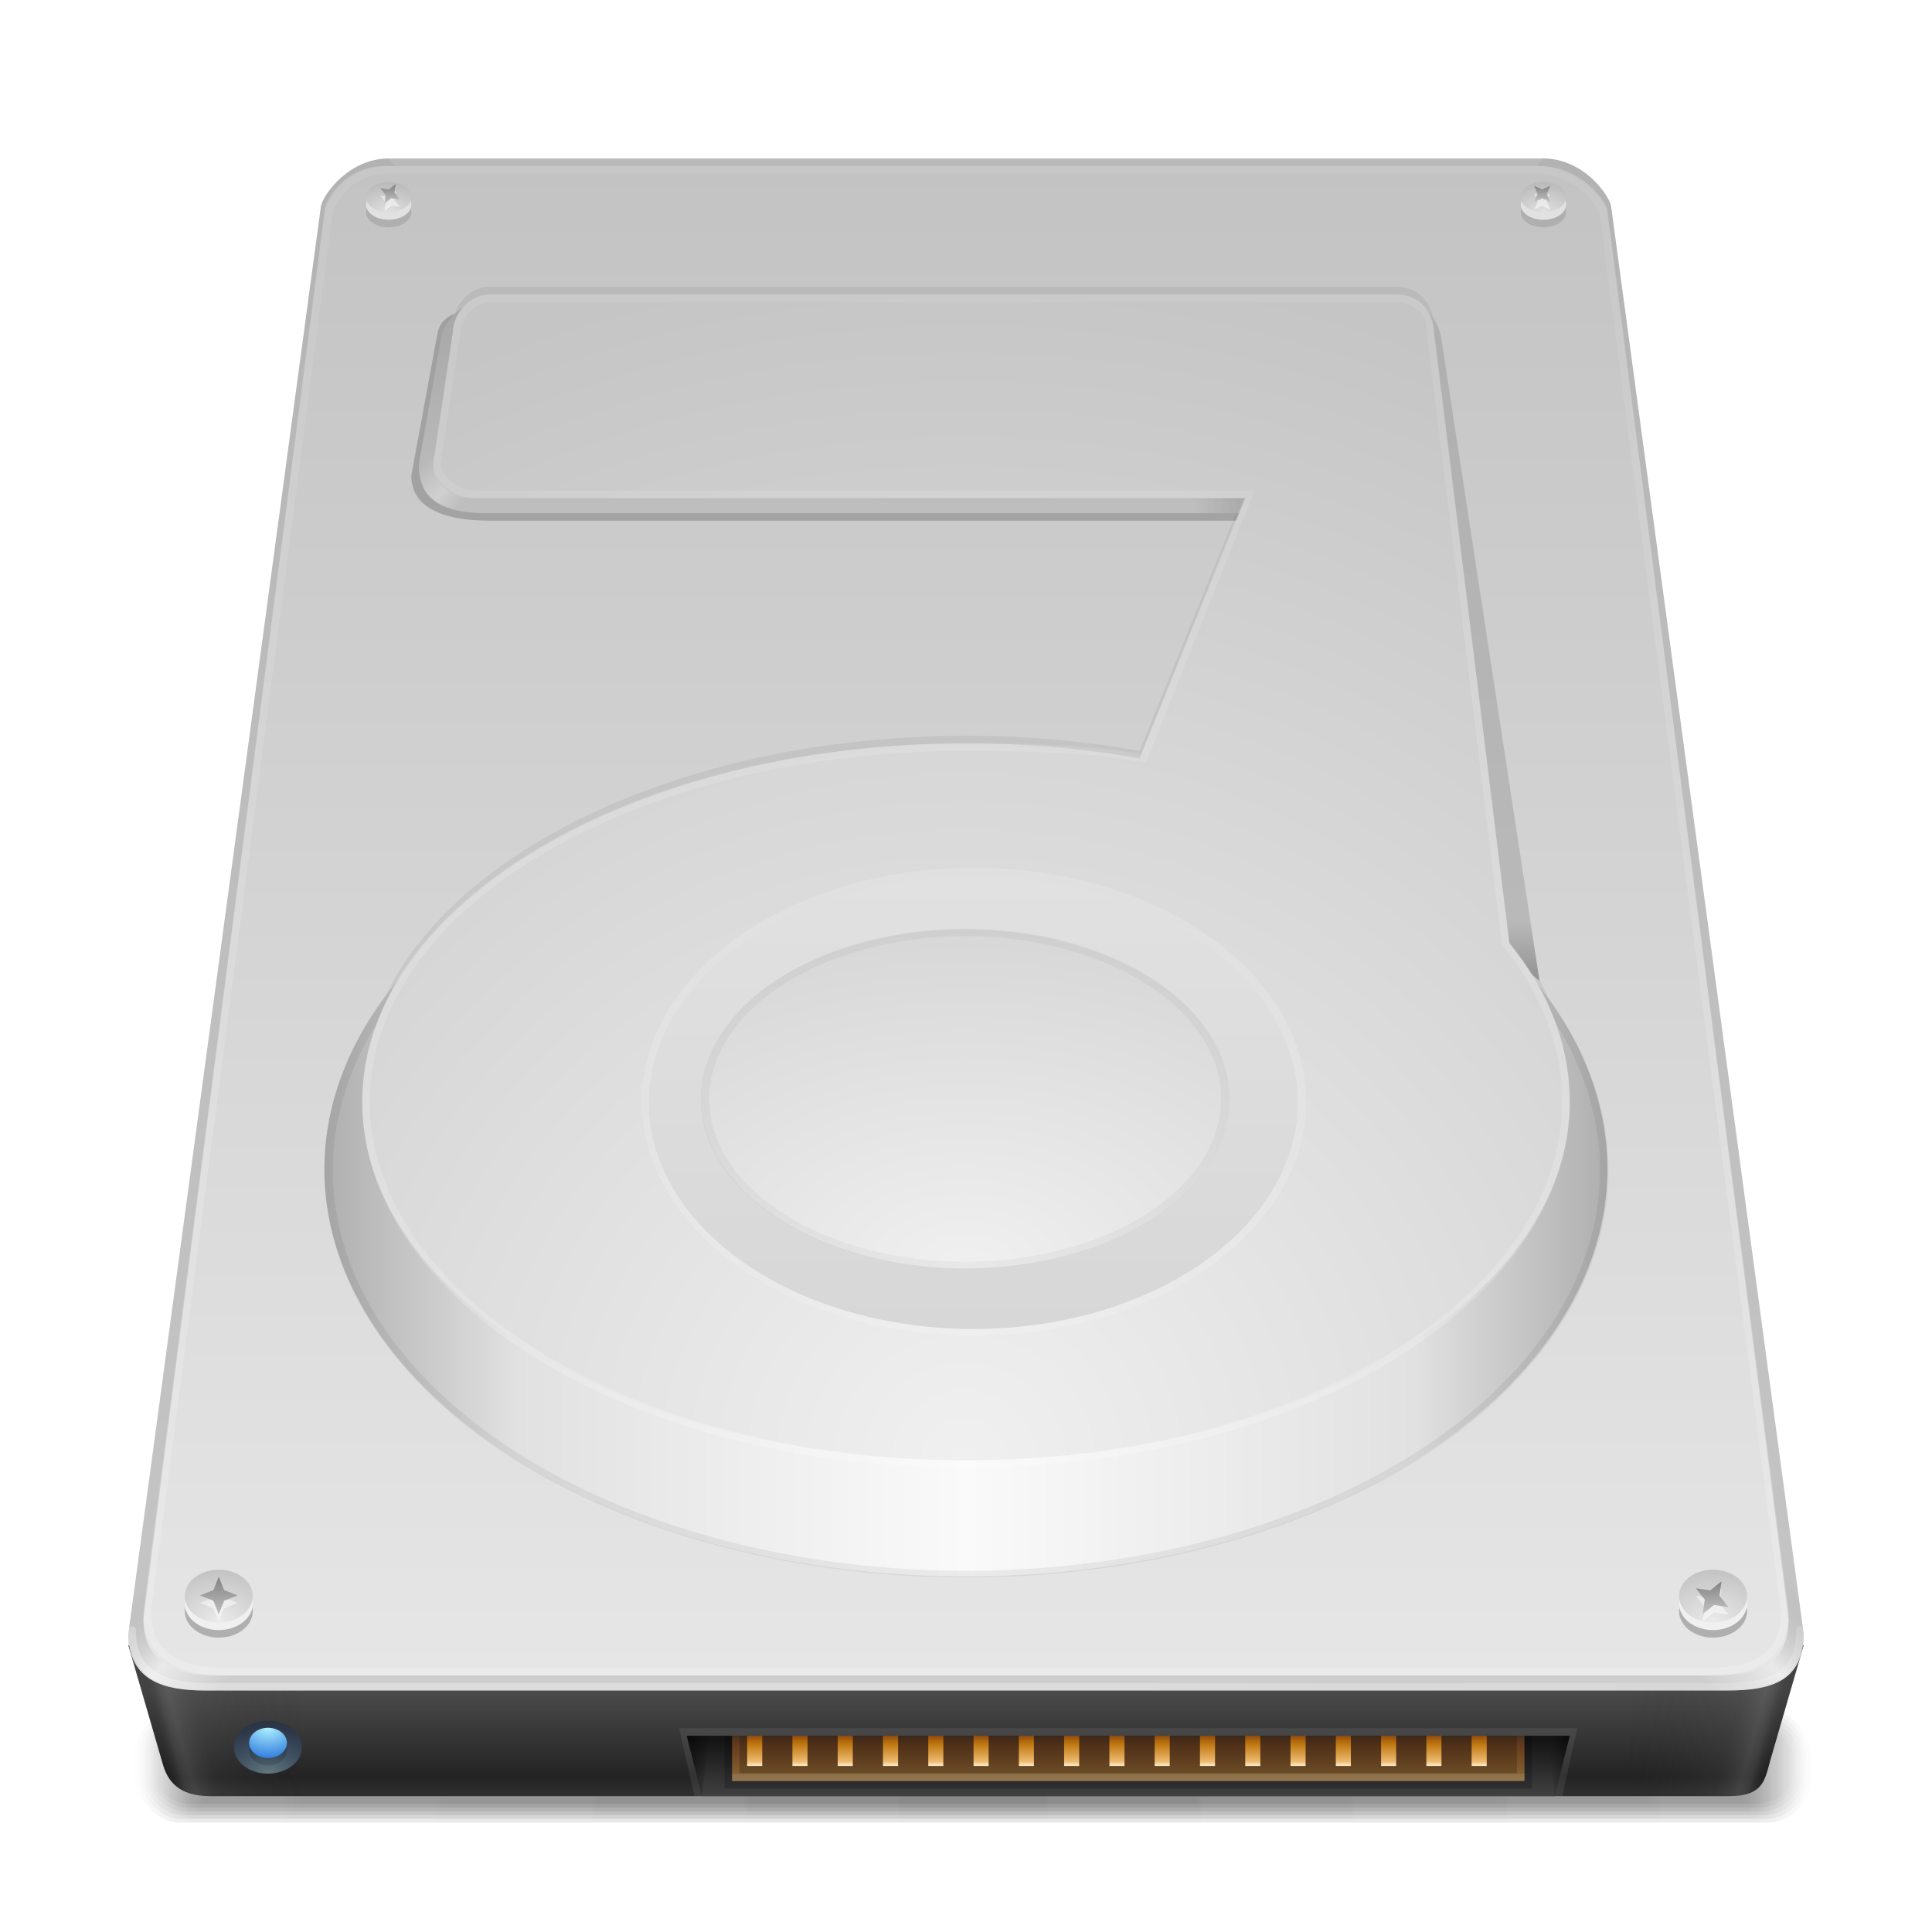 <?xml version="1.0" encoding="UTF-8" standalone="no"?>
<!-- Created with Inkscape (http://www.inkscape.org/) -->

<svg
   xmlns:dc="http://purl.org/dc/elements/1.1/"
   xmlns:cc="http://creativecommons.org/ns#"
   xmlns:rdf="http://www.w3.org/1999/02/22-rdf-syntax-ns#"
   xmlns:svg="http://www.w3.org/2000/svg"
   xmlns="http://www.w3.org/2000/svg"
   xmlns:xlink="http://www.w3.org/1999/xlink"
   version="1.1"
   width="256"
   height="256"
   id="samee_256_hdd-alt"
   style="display:inline">
  <title
     id="title">Samée - 256px - HDD alt</title>
  <defs
     id="defs">
    <linearGradient
       id="connectors-plate-gradient">
      <stop
         id="stop4856"
         style="stop-color:#462f1e;stop-opacity:1"
         offset="0" />
      <stop
         id="stop4862"
         style="stop-color:#643c1e;stop-opacity:1"
         offset="0.25" />
      <stop
         id="stop4864"
         style="stop-color:#7f572b;stop-opacity:1"
         offset="0.75" />
      <stop
         id="stop4858"
         style="stop-color:#84663a;stop-opacity:1"
         offset="1" />
    </linearGradient>
    <linearGradient
       id="connectors-gradient">
      <stop
         id="stop4800"
         style="stop-color:#8f4b11;stop-opacity:1"
         offset="0" />
      <stop
         id="stop4850"
         style="stop-color:#bc740c;stop-opacity:1"
         offset="0.25" />
      <stop
         id="stop4852"
         style="stop-color:#eeba70;stop-opacity:1"
         offset="0.85" />
      <stop
         id="stop4802"
         style="stop-color:#fcefcf;stop-opacity:1"
         offset="1" />
    </linearGradient>
    <linearGradient
       id="internal-hole-base-gradient">
      <stop
         id="stop4239"
         style="stop-color:#141414;stop-opacity:1"
         offset="0" />
      <stop
         id="stop4241"
         style="stop-color:#414141;stop-opacity:1"
         offset="1" />
    </linearGradient>
    <linearGradient
       id="internal-alt-base-gradient">
      <stop
         id="stop4191"
         style="stop-color:#f0f0f0;stop-opacity:1"
         offset="0" />
      <stop
         id="stop4193"
         style="stop-color:#d7d7d7;stop-opacity:1"
         offset="1" />
    </linearGradient>
    <linearGradient
       id="internal-alt-border-gradient">
      <stop
         id="stop4183"
         style="stop-color:#e1e1e1;stop-opacity:1"
         offset="0" />
      <stop
         id="stop4185"
         style="stop-color:#d7d7d7;stop-opacity:1"
         offset="1" />
    </linearGradient>
    <linearGradient
       id="internal-common-left-border-light-gradient">
      <stop
         id="stop4165"
         style="stop-color:#000000;stop-opacity:0"
         offset="0" />
      <stop
         id="stop4175"
         style="stop-color:#ffffff;stop-opacity:0"
         offset="0.2" />
      <stop
         id="stop4171"
         style="stop-color:#ffffff;stop-opacity:0.294"
         offset="0.5" />
      <stop
         id="stop4173"
         style="stop-color:#ffffff;stop-opacity:0"
         offset="0.7" />
      <stop
         id="stop4167"
         style="stop-color:#000000;stop-opacity:0"
         offset="1" />
    </linearGradient>
    <linearGradient
       id="internal-common-left-border-shading-gradient">
      <stop
         id="stop4154"
         style="stop-color:#000000;stop-opacity:0.157"
         offset="0" />
      <stop
         id="stop4157"
         style="stop-color:#000000;stop-opacity:0"
         offset="1" />
    </linearGradient>
    <linearGradient
       id="internal-common-base-stroke-gradient">
      <stop
         id="stop4130"
         style="stop-color:#ffffff;stop-opacity:0.078"
         offset="0" />
      <stop
         id="stop4132"
         style="stop-color:#ffffff;stop-opacity:0.196"
         offset="1" />
    </linearGradient>
    <linearGradient
       id="internal-common-left-border-gradient">
      <stop
         id="stop4113"
         style="stop-color:#a5a5a5;stop-opacity:1"
         offset="0" />
      <stop
         id="stop4115"
         style="stop-color:#bebebe;stop-opacity:1"
         offset="1" />
    </linearGradient>
    <linearGradient
       id="internal-common-right-border-gradient">
      <stop
         id="stop4097"
         style="stop-color:#afafaf;stop-opacity:1"
         offset="0" />
      <stop
         id="stop4103"
         style="stop-color:#b9b9b9;stop-opacity:1"
         offset="0.92" />
      <stop
         id="stop4099"
         style="stop-color:#969696;stop-opacity:1"
         offset="1" />
    </linearGradient>
    <linearGradient
       id="internal-common-front-border-gradient">
      <stop
         id="stop4081"
         style="stop-color:#fafafa;stop-opacity:1"
         offset="0" />
      <stop
         id="stop4087"
         style="stop-color:#e1e1e1;stop-opacity:1"
         offset="0.7" />
      <stop
         id="stop4083"
         style="stop-color:#afafaf;stop-opacity:1"
         offset="1" />
    </linearGradient>
    <linearGradient
       id="internal-common-base-gradient">
      <stop
         id="stop4072"
         style="stop-color:#f0f0f0;stop-opacity:1"
         offset="0" />
      <stop
         id="stop4074"
         style="stop-color:#c5c5c5;stop-opacity:1"
         offset="1" />
    </linearGradient>
    <linearGradient
       id="blue-led-glow-gradient">
      <stop
         id="stop4050"
         style="stop-color:#aff3ff;stop-opacity:0.333"
         offset="0" />
      <stop
         id="stop4052"
         style="stop-color:#0f5cd7;stop-opacity:0.137"
         offset="1" />
    </linearGradient>
    <linearGradient
       id="blue-led-base-gradient">
      <stop
         id="stop4040"
         style="stop-color:#aff3ff;stop-opacity:1"
         offset="0" />
      <stop
         id="stop4042"
         style="stop-color:#0f5cd7;stop-opacity:1"
         offset="1" />
    </linearGradient>
    <linearGradient
       id="top-side-lights-gradient">
      <stop
         id="stop3979"
         style="stop-color:#000000;stop-opacity:0.039"
         offset="0" />
      <stop
         id="stop3986"
         style="stop-color:#ffffff;stop-opacity:0.176"
         offset="0.4" />
      <stop
         id="stop3990"
         style="stop-color:#ffffff;stop-opacity:0.569"
         offset="0.55" />
      <stop
         id="stop3982"
         style="stop-color:#ffffff;stop-opacity:0"
         offset="1" />
    </linearGradient>
    <linearGradient
       id="top-border-stroke-gradient">
      <stop
         id="stop3885"
         style="stop-color:#ffffff;stop-opacity:0.294"
         offset="0" />
      <stop
         id="stop3911"
         style="stop-color:#ffffff;stop-opacity:0.196"
         offset="0.9" />
      <stop
         id="stop3887"
         style="stop-color:#ffffff;stop-opacity:0.176"
         offset="1" />
    </linearGradient>
    <linearGradient
       id="top-border-gradient">
      <stop
         id="stop3628"
         style="stop-color:#b9b9b9;stop-opacity:1"
         offset="0" />
      <stop
         id="stop3644"
         style="stop-color:#c3c3c3;stop-opacity:1"
         offset="0.3" />
      <stop
         id="stop3630"
         style="stop-color:#cdcdcd;stop-opacity:1"
         offset="1" />
    </linearGradient>
    <linearGradient
       id="top-base-stroke-gradient">
      <stop
         id="stop3877"
         style="stop-color:#ffffff;stop-opacity:0.059"
         offset="0" />
      <stop
         id="stop3879"
         style="stop-color:#ffffff;stop-opacity:0.196"
         offset="1" />
    </linearGradient>
    <linearGradient
       id="top-base-gradient">
      <stop
         id="stop3865"
         style="stop-color:#c3c3c3;stop-opacity:1"
         offset="0" />
      <stop
         id="stop3867"
         style="stop-color:#cdcdcd;stop-opacity:1"
         offset="0.3" />
      <stop
         id="stop3869"
         style="stop-color:#e6e6e6;stop-opacity:1"
         offset="1" />
    </linearGradient>
    <linearGradient
       id="screw-hole-gradient">
      <stop
         id="stop4005"
         style="stop-color:#828282;stop-opacity:1"
         offset="0" />
      <stop
         id="stop4007"
         style="stop-color:#c3c3c3;stop-opacity:1"
         offset="1" />
    </linearGradient>
    <linearGradient
       id="screw-gradient">
      <stop
         id="stop3997"
         style="stop-color:#ebebeb;stop-opacity:1"
         offset="0" />
      <stop
         id="stop3999"
         style="stop-color:#c3c3c3;stop-opacity:1"
         offset="1" />
    </linearGradient>
    <linearGradient
       id="screw-back-gradient">
      <stop
         id="stop3975"
         style="stop-color:#e1e1e1;stop-opacity:1"
         offset="0" />
      <stop
         id="stop3977"
         style="stop-color:#b9b9b9;stop-opacity:1"
         offset="1" />
    </linearGradient>
    <linearGradient
       id="bottom-holes-sides-shadow-gradient">
      <stop
         id="stop3922"
         style="stop-color:#000000;stop-opacity:0.392"
         offset="0" />
      <stop
         id="stop3924"
         style="stop-color:#000000;stop-opacity:0"
         offset="1" />
    </linearGradient>
    <linearGradient
       id="floor-shadow-gradient">
      <stop
         id="stop3978"
         style="stop-color:#000000;stop-opacity:0.098"
         offset="0" />
      <stop
         id="stop3984"
         style="stop-color:#000000;stop-opacity:0.078"
         offset="0.93" />
      <stop
         id="stop3980"
         style="stop-color:#000000;stop-opacity:0"
         offset="1" />
    </linearGradient>
    <linearGradient
       id="bottom-side-lights-gradient">
      <stop
         id="stop3674"
         style="stop-color:#000000;stop-opacity:0.098"
         offset="0" />
      <stop
         id="stop3678"
         style="stop-color:#555555;stop-opacity:0.392"
         offset="0.1" />
      <stop
         id="stop3682"
         style="stop-color:#7d7d7d;stop-opacity:0.294"
         offset="0.16" />
      <stop
         id="stop3672"
         style="stop-color:#646464;stop-opacity:0.137"
         offset="0.3" />
      <stop
         id="stop3654"
         style="stop-color:#000000;stop-opacity:0"
         offset="1" />
    </linearGradient>
    <linearGradient
       id="bottom-inlay-gradient">
      <stop
         id="stop3918"
         style="stop-color:#2d2d2d;stop-opacity:1"
         offset="0" />
      <stop
         id="stop3920"
         style="stop-color:#3c3c3c;stop-opacity:1"
         offset="1" />
    </linearGradient>
    <linearGradient
       id="bottom-base-gradient">
      <stop
         id="stop3618"
         style="stop-color:#4b4b4b;stop-opacity:1"
         offset="0" />
      <stop
         id="stop3624"
         style="stop-color:#232323;stop-opacity:1"
         offset="0.85" />
      <stop
         id="stop3620"
         style="stop-color:#2d2d2d;stop-opacity:1"
         offset="1" />
    </linearGradient>
    <filter
       color-interpolation-filters="sRGB"
       id="3px-blur-filter">
      <feGaussianBlur
         in="SourceGraphic"
         id="feGaussianBlur4008"
         stdDeviation="1.4" />
    </filter>
    <linearGradient
       x1="64"
       y1="113.25"
       x2="64"
       y2="120"
       id="linearGradient3622"
       xlink:href="#bottom-base-gradient"
       gradientUnits="userSpaceOnUse"
       gradientTransform="matrix(1.996,0,0,1.995,0.788,-1.945)" />
    <linearGradient
       x1="83"
       y1="11.75"
       x2="83"
       y2="113.25"
       id="linearGradient3632"
       xlink:href="#top-border-gradient"
       gradientUnits="userSpaceOnUse"
       gradientTransform="matrix(1.996,0,0,1.995,0.537,-2.023)" />
    <linearGradient
       x1="9.22"
       y1="115.722"
       x2="19.149"
       y2="113.061"
       id="linearGradient3656"
       xlink:href="#bottom-side-lights-gradient"
       gradientUnits="userSpaceOnUse"
       gradientTransform="matrix(1.996,0,0,1.995,1.788,-1.945)" />
    <linearGradient
       x1="117.446"
       y1="115.5"
       x2="107.347"
       y2="112.794"
       id="linearGradient3686"
       xlink:href="#bottom-side-lights-gradient"
       gradientUnits="userSpaceOnUse"
       gradientTransform="matrix(1.996,0,0,1.995,1.788,-1.945)" />
    <linearGradient
       x1="256"
       y1="88.5"
       x2="474"
       y2="88.5"
       id="linearGradient3982"
       xlink:href="#floor-shadow-gradient"
       gradientUnits="userSpaceOnUse"
       gradientTransform="matrix(0.5,0,0,0.667,1,175)"
       spreadMethod="reflect" />
    <linearGradient
       x1="256"
       y1="88.5"
       x2="474"
       y2="88.5"
       id="linearGradient3988"
       xlink:href="#floor-shadow-gradient"
       gradientUnits="userSpaceOnUse"
       gradientTransform="matrix(0.502,0,0,0.733,0.413,169.1)"
       spreadMethod="reflect" />
    <linearGradient
       x1="256"
       y1="88.5"
       x2="474"
       y2="88.5"
       id="linearGradient3992"
       xlink:href="#floor-shadow-gradient"
       gradientUnits="userSpaceOnUse"
       gradientTransform="matrix(0.505,0,0,0.8,-0.174,163.2)"
       spreadMethod="reflect" />
    <linearGradient
       x1="256"
       y1="88.5"
       x2="474"
       y2="88.5"
       id="linearGradient3996"
       xlink:href="#floor-shadow-gradient"
       gradientUnits="userSpaceOnUse"
       gradientTransform="matrix(0.507,0,0,0.867,-0.761,157.3)"
       spreadMethod="reflect" />
    <linearGradient
       x1="256"
       y1="88.5"
       x2="474"
       y2="88.5"
       id="linearGradient4000"
       xlink:href="#floor-shadow-gradient"
       gradientUnits="userSpaceOnUse"
       gradientTransform="matrix(0.509,0,0,0.933,-1.349,151.4)"
       spreadMethod="reflect" />
    <linearGradient
       x1="256"
       y1="88.5"
       x2="474"
       y2="88.5"
       id="linearGradient4004"
       xlink:href="#floor-shadow-gradient"
       gradientUnits="userSpaceOnUse"
       gradientTransform="matrix(0.511,0,0,1,-1.936,145.5)"
       spreadMethod="reflect" />
    <linearGradient
       x1="83"
       y1="12"
       x2="83"
       y2="112.25"
       id="linearGradient3871"
       xlink:href="#top-base-gradient"
       gradientUnits="userSpaceOnUse"
       gradientTransform="matrix(1.996,0,0,1.995,0.542,-2.032)" />
    <linearGradient
       x1="145"
       y1="46.5"
       x2="145"
       y2="446.5"
       id="linearGradient3881"
       xlink:href="#top-base-stroke-gradient"
       gradientUnits="userSpaceOnUse"
       gradientTransform="matrix(0.499,0,0,0.499,1.788,-1.535)" />
    <linearGradient
       x1="253.883"
       y1="443.25"
       x2="479"
       y2="443.25"
       id="linearGradient3897"
       xlink:href="#top-border-stroke-gradient"
       gradientUnits="userSpaceOnUse"
       gradientTransform="matrix(0.499,0,0,0.499,0.788,-1.526)" />
    <linearGradient
       x1="59.404"
       y1="458.5"
       x2="59.404"
       y2="478"
       id="linearGradient3935"
       xlink:href="#bottom-inlay-gradient"
       gradientUnits="userSpaceOnUse" />
    <radialGradient
       cx="50.353"
       cy="434.646"
       r="4.419"
       fx="50.353"
       fy="434.646"
       id="radialGradient3161"
       xlink:href="#screw-gradient"
       gradientUnits="userSpaceOnUse"
       gradientTransform="matrix(1.998,0,0,2.677,-50.213,-727.045)" />
    <linearGradient
       x1="57.154"
       y1="410.228"
       x2="65.634"
       y2="424.916"
       id="linearGradient3163"
       xlink:href="#screw-hole-gradient"
       gradientUnits="userSpaceOnUse" />
    <radialGradient
       cx="50.353"
       cy="434.646"
       r="4.419"
       fx="50.353"
       fy="434.646"
       id="radialGradient3167"
       xlink:href="#screw-gradient"
       gradientUnits="userSpaceOnUse"
       gradientTransform="matrix(1.998,0,0,2.677,-50.213,-727.045)" />
    <linearGradient
       x1="63.951"
       y1="412.049"
       x2="63.951"
       y2="433.585"
       id="linearGradient3169"
       xlink:href="#screw-hole-gradient"
       gradientUnits="userSpaceOnUse" />
    <radialGradient
       cx="50.353"
       cy="434.646"
       r="4.419"
       fx="50.353"
       fy="434.646"
       id="radialGradient4008"
       xlink:href="#screw-back-gradient"
       gradientUnits="userSpaceOnUse"
       gradientTransform="matrix(1.998,0,0,2.677,-50.213,-727.045)" />
    <linearGradient
       x1="54"
       y1="412.049"
       x2="63.88"
       y2="421.929"
       id="linearGradient4010"
       xlink:href="#screw-hole-gradient"
       gradientUnits="userSpaceOnUse" />
    <linearGradient
       x1="57.657"
       y1="410.098"
       x2="66.222"
       y2="424.932"
       id="linearGradient4012"
       xlink:href="#screw-hole-gradient"
       gradientUnits="userSpaceOnUse" />
    <radialGradient
       cx="50.353"
       cy="434.646"
       r="4.419"
       fx="50.353"
       fy="434.646"
       id="radialGradient4014"
       xlink:href="#screw-back-gradient"
       gradientUnits="userSpaceOnUse"
       gradientTransform="matrix(1.998,0,0,2.677,-50.213,-727.045)" />
    <linearGradient
       x1="33"
       y1="427"
       x2="57"
       y2="451"
       id="linearGradient3984"
       xlink:href="#top-side-lights-gradient"
       gradientUnits="userSpaceOnUse"
       gradientTransform="matrix(0.499,0,0,0.499,0.537,-1.025)" />
    <linearGradient
       x1="479"
       y1="425.25"
       x2="453.75"
       y2="450.5"
       id="linearGradient3997"
       xlink:href="#top-side-lights-gradient"
       gradientUnits="userSpaceOnUse"
       gradientTransform="matrix(0.499,0,0,0.499,0.06,-1.025)" />
    <radialGradient
       cx="68.25"
       cy="456.5"
       r="11.75"
       fx="68.25"
       fy="456.5"
       id="radialGradient4044"
       xlink:href="#blue-led-base-gradient"
       gradientUnits="userSpaceOnUse"
       gradientTransform="matrix(2.626,0,0,2.179,-111.002,-536.376)" />
    <radialGradient
       cx="68.25"
       cy="480"
       r="11.75"
       fx="68.25"
       fy="480"
       id="radialGradient4046"
       xlink:href="#blue-led-glow-gradient"
       gradientUnits="userSpaceOnUse"
       gradientTransform="matrix(1.865,0,0,1.547,-59.013,-264.687)" />
    <linearGradient
       x1="260.5"
       y1="389"
       x2="356"
       y2="389"
       id="linearGradient4085"
       xlink:href="#internal-common-front-border-gradient"
       gradientUnits="userSpaceOnUse"
       spreadMethod="reflect" />
    <linearGradient
       x1="385"
       y1="82"
       x2="385"
       y2="264"
       id="linearGradient4101"
       xlink:href="#internal-common-right-border-gradient"
       gradientUnits="userSpaceOnUse"
       gradientTransform="matrix(0.499,0,0,0.499,1.788,-2.451)" />
    <linearGradient
       x1="223.5"
       y1="82"
       x2="223.5"
       y2="140"
       id="linearGradient4117"
       xlink:href="#internal-common-left-border-gradient"
       gradientUnits="userSpaceOnUse"
       gradientTransform="matrix(0.499,0,0,0.499,1.788,-2.729)" />
    <linearGradient
       x1="198"
       y1="82.5"
       x2="198"
       y2="392"
       id="linearGradient4134"
       xlink:href="#internal-common-base-stroke-gradient"
       gradientUnits="userSpaceOnUse"
       gradientTransform="matrix(0.499,0,0,0.499,0.358,-2.66)" />
    <radialGradient
       cx="256"
       cy="397"
       r="160"
       fx="256"
       fy="397"
       id="radialGradient4083"
       xlink:href="#internal-common-base-gradient"
       gradientUnits="userSpaceOnUse"
       gradientTransform="matrix(1.03,0,0,0.998,-135.858,-202.723)" />
    <linearGradient
       x1="333.173"
       y1="137"
       x2="313.128"
       y2="137"
       id="linearGradient4159"
       xlink:href="#internal-common-left-border-shading-gradient"
       gradientUnits="userSpaceOnUse"
       gradientTransform="matrix(0.499,0,0,0.499,1.788,-2.729)" />
    <linearGradient
       x1="112"
       y1="121.546"
       x2="132.454"
       y2="142"
       id="linearGradient4169"
       xlink:href="#internal-common-left-border-light-gradient"
       gradientUnits="userSpaceOnUse"
       gradientTransform="matrix(0.499,0,0,0.499,-0.212,-2.729)" />
    <linearGradient
       x1="259.333"
       y1="259"
       x2="259.333"
       y2="341"
       id="linearGradient4187"
       xlink:href="#internal-alt-border-gradient"
       gradientUnits="userSpaceOnUse" />
    <radialGradient
       cx="231"
       cy="351"
       r="51"
       fx="231"
       fy="351"
       id="radialGradient4197"
       xlink:href="#internal-alt-base-gradient"
       gradientUnits="userSpaceOnUse"
       gradientTransform="matrix(2,0,0,1.608,-231.085,-223.457)" />
    <linearGradient
       x1="377.01"
       y1="463"
       x2="377.01"
       y2="478"
       id="linearGradient4243"
       xlink:href="#internal-hole-base-gradient"
       gradientUnits="userSpaceOnUse"
       gradientTransform="matrix(0.499,0,0,0.499,1.788,-0.456)" />
    <linearGradient
       x1="415"
       y1="470.5"
       x2="410"
       y2="470.5"
       id="linearGradient4251"
       xlink:href="#bottom-holes-sides-shadow-gradient"
       gradientUnits="userSpaceOnUse"
       gradientTransform="matrix(0.499,0,0,0.499,0.788,-0.456)" />
    <linearGradient
       x1="180"
       y1="470.5"
       x2="185"
       y2="470.5"
       id="linearGradient4794"
       xlink:href="#bottom-holes-sides-shadow-gradient"
       gradientUnits="userSpaceOnUse"
       gradientTransform="matrix(0.499,0,0,0.499,1.788,-0.456)" />
    <linearGradient
       x1="272"
       y1="463"
       x2="272"
       y2="474"
       id="linearGradient4860"
       xlink:href="#connectors-plate-gradient"
       gradientUnits="userSpaceOnUse"
       gradientTransform="matrix(0.493,0,0,0.545,2.845,-22.545)" />
    <linearGradient
       x1="195"
       y1="463"
       x2="195"
       y2="471"
       id="linearGradient3411"
       xlink:href="#connectors-gradient"
       gradientUnits="userSpaceOnUse"
       gradientTransform="matrix(0.5,0,0,0.5,2.5,-1.5)" />
  </defs>
  <g
     id="hdd"
     style="display:inline">
    <g
       id="floor-shadow"
       style="display:inline">
      <rect
         width="223"
         height="15"
         rx="6.25"
         ry="7.5"
         x="17.5"
         y="226.5"
         id="floor-shadow-6"
         style="fill:url(#linearGradient4004);fill-opacity:1;fill-rule:evenodd;stroke:none;display:inline;filter:url(#3px-blur-filter)" />
      <rect
         width="222"
         height="14"
         rx="6"
         ry="7"
         x="18"
         y="227"
         id="floor-shadow-5"
         style="fill:url(#linearGradient4000);fill-opacity:1;fill-rule:evenodd;stroke:none;display:inline;filter:url(#3px-blur-filter)" />
      <rect
         width="221"
         height="13"
         rx="5.75"
         ry="6.5"
         x="18.5"
         y="227.5"
         id="floor-shadow-4"
         style="fill:url(#linearGradient3996);fill-opacity:1;fill-rule:evenodd;stroke:none;display:inline;filter:url(#3px-blur-filter)" />
      <rect
         width="220"
         height="12"
         rx="5.5"
         ry="6"
         x="19"
         y="228"
         id="floor-shadow-3"
         style="fill:url(#linearGradient3992);fill-opacity:1;fill-rule:evenodd;stroke:none;display:inline;filter:url(#3px-blur-filter)" />
      <rect
         width="219"
         height="11"
         rx="5.25"
         ry="5.5"
         x="19.5"
         y="228.5"
         id="floor-shadow-2"
         style="fill:url(#linearGradient3988);fill-opacity:1;fill-rule:evenodd;stroke:none;display:inline;filter:url(#3px-blur-filter)" />
      <rect
         width="218"
         height="10"
         rx="5"
         ry="5"
         x="20"
         y="229"
         id="floor-shadow-1"
         style="fill:url(#linearGradient3982);fill-opacity:1;fill-rule:evenodd;stroke:none;display:inline;filter:url(#3px-blur-filter)" />
    </g>
    <g
       id="bottom"
       style="display:inline">
      <path
         d="m 17,218 4.5,15.5 c 0.655,2.444 2.033,4.5 6.5,4.5 l 201,0 c 4.538,0 4.825,-1.981 5.5,-4.5 L 239,218 z"
         id="bottom-base"
         style="fill:url(#linearGradient3622);fill-opacity:1;stroke:none;display:inline" />
      <path
         d="m 17,218 4.5,15.5 c 0.703,2.625 2.474,4.5 6.5,4.5 l 12,0 0,-20 z"
         id="bottom-left-light"
         style="fill:url(#linearGradient3656);fill-opacity:1;stroke:none;display:inline" />
      <path
         d="M 216,218 216,238 l 13,0 c 3.745,0 4.692,-1.484 5.5,-4.5 l 4.5,-15.5 z"
         id="bottom-right-light"
         style="fill:url(#linearGradient3686);fill-opacity:1;stroke:none;display:inline" />
    </g>
    <g
       id="top"
       style="display:inline">
      <path
         d="m 17,216.5 c 0,6.312 5.001,7.5 10,7.5 l 202,0 c 5.549,0 10,-1.194 10,-7.5 l -25.5,-189 c 0,-1.238 -3.457,-6.5 -9,-6.5 l -153,0 c -5.549,0 -9,5.285 -9,6.5 z"
         id="top-border"
         style="fill:url(#linearGradient3632);fill-opacity:1;stroke:none;display:inline" />
      <path
         d="m 17,216.5 c 0,6.312 5.001,7.5 10,7.5 L 229,224 51.5,21 c -5.549,0 -9,5.285 -9,6.5 z"
         id="top-left-light"
         style="fill:url(#linearGradient3984);fill-opacity:1;stroke:none;display:inline" />
      <path
         d="m 27,224 202,0 c 5.549,0 10,-1.194 10,-7.5 l -25.5,-189 c 0,-1.238 -3.457,-6.5 -9,-6.5 z"
         id="top-right-light"
         style="fill:url(#linearGradient3997);fill-opacity:1;stroke:none;display:inline" />
      <path
         d="m 17.5,216 c 0,5.824 4.225,7.5 10,7.5 l 201,0 c 6.314,0 10,-1.63 10,-7.5"
         id="top-border-stroke"
         style="fill:none;stroke:url(#linearGradient3897);stroke-width:1;stroke-linecap:round;stroke-linejoin:round;stroke-miterlimit:4;stroke-opacity:1;stroke-dasharray:none" />
      <path
         d="m 19,214.5 c 0,6.312 5.001,7.5 10,7.5 l 198,0 c 5.549,0 10,-1.194 10,-7.5 L 213,28 c 0,-1.238 -3.457,-6 -9,-6 L 51,22 c -5.549,0 -8,4.785 -8,6 z"
         id="top-base"
         style="fill:url(#linearGradient3871);fill-opacity:1;stroke:none;display:inline" />
      <path
         d="m 19.5,213.5 c 0,6.312 5.001,8 10,8 l 197,0 c 5.549,0 10,-1.694 10,-8 l -24,-185 c 0,-1.238 -3.457,-6 -9,-6 l -152,0 c -5.549,0 -8,4.785 -8,6 z"
         id="top-base-stroke"
         style="fill:none;stroke:url(#linearGradient3881);stroke-width:1;stroke-opacity:1;display:inline" />
    </g>
    <g
       id="internal"
       style="display:inline">
      <g
         id="internal-connectors"
         style="display:inline">
        <g
           id="internal-hole"
           style="display:inline">
          <path
             d="m 92,238 -2,-9 119,0 -2,9 z"
             id="internal-hole-stroke"
             style="fill:#ffffff;fill-opacity:0.078;stroke:none;display:inline" />
          <path
             d="m 93,238 -2,-8 117,0 -2,8 z"
             id="internal-hole-base"
             style="fill:url(#linearGradient4243);fill-opacity:1;stroke:none;display:inline" />
          <path
             d="m 205,230 3,0 -2,8 z"
             id="internal-hole-right-shadow"
             style="fill:url(#linearGradient4251);fill-opacity:1;stroke:none;display:inline" />
          <path
             d="m 93,238 -2,-8 3,0 z"
             id="internal-hole-left-shadow"
             style="fill:url(#linearGradient4794);fill-opacity:1;stroke:none;display:inline" />
          <rect
             width="107"
             height="7"
             rx="0"
             ry="0"
             x="96"
             y="230"
             id="connectors-plate-shadow"
             style="fill:#000000;fill-opacity:0.196;fill-rule:evenodd;stroke:none;display:inline" />
          <rect
             width="105"
             height="6"
             rx="0"
             ry="0"
             x="97"
             y="230"
             id="connectors-plate"
             style="fill:url(#linearGradient4860);fill-opacity:1;fill-rule:evenodd;stroke:none;display:inline" />
          <path
             d="m 97,235.5 105,0"
             id="connectors-plate-stroke"
             style="fill:none;stroke:#ffffff;stroke-width:1px;stroke-linecap:butt;stroke-linejoin:miter;stroke-opacity:0.098;display:inline" />
          <rect
             width="103"
             height="5"
             rx="0"
             ry="0"
             x="98"
             y="230"
             id="connectors-shadow"
             style="fill:#000000;fill-opacity:0.196;fill-rule:evenodd;stroke:none;display:inline" />
        </g>
        <g
           id="connectors-themselves"
           style="display:inline">
          <rect
             width="2"
             height="4"
             rx="0"
             ry="0"
             x="99"
             y="230"
             id="rect4261"
             style="fill:url(#linearGradient3411);fill-opacity:1;fill-rule:evenodd;stroke:none;display:inline" />
          <use
             transform="translate(3,0)"
             id="use4896"
             x="0"
             y="0"
             width="256"
             height="256"
             xlink:href="#rect4261" />
          <use
             transform="translate(6,0)"
             id="use4898"
             x="0"
             y="0"
             width="256"
             height="256"
             xlink:href="#rect4261" />
          <use
             transform="translate(9,0)"
             id="use4900"
             x="0"
             y="0"
             width="256"
             height="256"
             xlink:href="#rect4261" />
          <use
             transform="translate(12,0)"
             id="use4902"
             x="0"
             y="0"
             width="256"
             height="256"
             xlink:href="#rect4261" />
          <use
             transform="translate(15,0)"
             id="use4904"
             x="0"
             y="0"
             width="256"
             height="256"
             xlink:href="#rect4261" />
          <use
             transform="translate(18,0)"
             id="use4906"
             x="0"
             y="0"
             width="256"
             height="256"
             xlink:href="#rect4261" />
          <use
             transform="translate(21,0)"
             id="use4908"
             x="0"
             y="0"
             width="256"
             height="256"
             xlink:href="#rect4261" />
          <use
             transform="translate(24,0)"
             id="use4910"
             x="0"
             y="0"
             width="256"
             height="256"
             xlink:href="#rect4261" />
          <use
             transform="translate(27,0)"
             id="use4912"
             x="0"
             y="0"
             width="256"
             height="256"
             xlink:href="#rect4261" />
          <use
             transform="translate(30,0)"
             id="use4914"
             x="0"
             y="0"
             width="256"
             height="256"
             xlink:href="#rect4261" />
          <use
             transform="translate(33,0)"
             id="use4916"
             x="0"
             y="0"
             width="256"
             height="256"
             xlink:href="#rect4261" />
          <use
             transform="translate(36,0)"
             id="use4918"
             x="0"
             y="0"
             width="256"
             height="256"
             xlink:href="#rect4261" />
          <use
             transform="translate(39,0)"
             id="use4920"
             x="0"
             y="0"
             width="256"
             height="256"
             xlink:href="#rect4261" />
          <use
             transform="translate(42,0)"
             id="use4922"
             x="0"
             y="0"
             width="256"
             height="256"
             xlink:href="#rect4261" />
          <use
             transform="translate(45,0)"
             id="use4924"
             x="0"
             y="0"
             width="256"
             height="256"
             xlink:href="#rect4261" />
          <use
             transform="translate(48,0)"
             id="use4926"
             x="0"
             y="0"
             width="256"
             height="256"
             xlink:href="#rect4261" />
          <use
             transform="translate(51,0)"
             id="use4928"
             x="0"
             y="0"
             width="256"
             height="256"
             xlink:href="#rect4261" />
          <use
             transform="translate(54,0)"
             id="use4930"
             x="0"
             y="0"
             width="256"
             height="256"
             xlink:href="#rect4261" />
          <use
             transform="translate(57,0)"
             id="use4932"
             x="0"
             y="0"
             width="256"
             height="256"
             xlink:href="#rect4261" />
          <use
             transform="translate(60,0)"
             id="use4934"
             x="0"
             y="0"
             width="256"
             height="256"
             xlink:href="#rect4261" />
          <use
             transform="translate(63,0)"
             id="use4936"
             x="0"
             y="0"
             width="256"
             height="256"
             xlink:href="#rect4261" />
          <use
             transform="translate(66,0)"
             id="use4938"
             x="0"
             y="0"
             width="256"
             height="256"
             xlink:href="#rect4261" />
          <use
             transform="translate(69,0)"
             id="use4940"
             x="0"
             y="0"
             width="256"
             height="256"
             xlink:href="#rect4261" />
          <use
             transform="translate(72,0)"
             id="use4942"
             x="0"
             y="0"
             width="256"
             height="256"
             xlink:href="#rect4261" />
          <use
             transform="translate(75,0)"
             id="use4944"
             x="0"
             y="0"
             width="256"
             height="256"
             xlink:href="#rect4261" />
          <use
             transform="translate(78,0)"
             id="use4946"
             x="0"
             y="0"
             width="256"
             height="256"
             xlink:href="#rect4261" />
          <use
             transform="translate(81,0)"
             id="use4948"
             x="0"
             y="0"
             width="256"
             height="256"
             xlink:href="#rect4261" />
          <use
             transform="translate(84,0)"
             id="use4950"
             x="0"
             y="0"
             width="256"
             height="256"
             xlink:href="#rect4261" />
          <use
             transform="translate(87,0)"
             id="use4952"
             x="0"
             y="0"
             width="256"
             height="256"
             xlink:href="#rect4261" />
          <use
             transform="translate(90,0)"
             id="use4954"
             x="0"
             y="0"
             width="256"
             height="256"
             xlink:href="#rect4261" />
          <use
             transform="translate(93,0)"
             id="use4956"
             x="0"
             y="0"
             width="256"
             height="256"
             xlink:href="#rect4261" />
          <use
             transform="translate(96,0)"
             id="use4958"
             x="0"
             y="0"
             width="256"
             height="256"
             xlink:href="#rect4261" />
          <use
             transform="translate(99,0)"
             id="use4960"
             x="0"
             y="0"
             width="256"
             height="256"
             xlink:href="#rect4261" />
        </g>
      </g>
      <g
         id="internal-top"
         style="display:inline">
        <g
           id="internal-common"
           style="display:inline">
          <path
             d="m 60,43 -2.5,17 c -0.676,2.522 2.131,5 5,5 L 165,65 151,99.5 c -7.322,-1.314 -14.956,-2 -23,-2 -44.083,0 -80,21.326 -80,47.5 0,26.174 35.917,47.5 80,47.5 44.083,0 80,-21.326 80,-47.5 0,-7.46 -2.829,-14.722 -8,-21 L 190,43 c 0,-1.823 -1.343,-5 -5,-5 L 65,38 c -3.493,0 -5,3.346 -5,5 z"
             id="internal-common-shadow"
             style="fill:#000000;fill-opacity:0.059;stroke:none" />
          <path
             d="M 204,130 191,45 c -0.392,-2.982 -2.797,-6 -8,-6 l 13.5,84.5 z"
             id="internal-common-right-border"
             style="fill:url(#linearGradient4101);fill-opacity:1;stroke:none" />
          <path
             d="m 356,312 a 95.5,77 0 1 1 -191,0 95.5,77 0 1 1 191,0 z"
             transform="matrix(0.89,0,0,0.701,-103.859,-63.805)"
             id="internal-common-front-border"
             style="fill:url(#linearGradient4085);fill-opacity:1;fill-rule:evenodd;stroke:none" />
          <path
             d="m 356,312 a 95.5,77 0 1 1 -191,0 95.5,77 0 1 1 191,0 z"
             transform="matrix(0.885,0,0,0.695,-102.495,-61.779)"
             id="internal-common-front-border-stroke"
             style="fill:none;stroke:#000000;stroke-width:1.275;stroke-miterlimit:4;stroke-opacity:0.059;stroke-dasharray:none" />
          <path
             d="m 67,41 c -4.947,0 -8.195,-0.005 -9,3 l -3.5,19 c 0,3.651 3.118,6 10.5,6 l 104,0 0,-5 z"
             id="internal-common-left-border-shadow"
             style="fill:#000000;fill-opacity:0.196;stroke:none" />
          <path
             d="m 67.5,39 c -4.947,0 -8.195,2.495 -9,5.5 l -3,17 c 0,3.651 1.618,6.5 9,6.5 L 169,68 l 0,-5 z"
             id="internal-common-left-border"
             style="fill:url(#linearGradient4117);fill-opacity:1;stroke:none" />
          <path
             d="m 158,63 0,5 10,0 0,-5 z"
             id="internal-common-left-border-shading"
             style="fill:url(#linearGradient4159);fill-opacity:1;stroke:none" />
          <path
             d="m 67.5,39 c -4.947,0 -8.195,2.495 -9,5.5 l -3,17 c 0,3.651 1.759,6.5 9.142,6.5 L 75,68 75,63 z"
             id="internal-common-left-border-light"
             style="fill:url(#linearGradient4169);fill-opacity:1;stroke:none" />
          <path
             d="m 60,44 -2.5,17 c -0.676,2.522 2.131,5 5,5 l 102.5,0 -14,34.5 c -7.322,-1.314 -14.956,-2 -23,-2 -44.083,0 -80,21.326 -80,47.5 0,26.174 35.917,47.5 80,47.5 44.083,0 80,-21.326 80,-47.5 0,-7.46 -2.829,-14.722 -8,-21 L 190,44 c 0,-1.823 -1.343,-5 -5,-5 L 65,39 c -3.493,0 -5,3.346 -5,5 z"
             id="internal-common-base"
             style="fill:url(#radialGradient4083);fill-opacity:1;stroke:none" />
          <path
             d="M 60.5,44 58,60.5 c -0.676,2.522 2.131,5 5,5 l 102.5,0 -14,35 C 144.178,99.186 136.044,99 128,99 c -44.083,0 -79.5,20.826 -79.5,47 0,26.174 35.417,48 79.5,48 44.083,0 79.5,-21.826 79.5,-48 0,-7.46 -2.829,-14.722 -8,-21 l -10,-81.5 c 0,-1.823 -1.343,-4 -5,-4 l -119,0 c -3.493,0 -5,2.846 -5,4.5 z"
             id="internal-common-base-stroke"
             style="fill:none;stroke:url(#linearGradient4134);stroke-width:1;stroke-opacity:1" />
        </g>
        <g
           id="internal-alt"
           style="display:inline">
          <path
             d="m 282,300 a 51,41 0 1 1 -102,0 51,41 0 1 1 102,0 z"
             transform="matrix(0.863,0,0,0.756,-70.294,-80.829)"
             id="internal-alt-border-stroke"
             style="fill:#ffffff;fill-opacity:0.137;fill-rule:evenodd;stroke:none;display:inline" />
          <path
             d="m 282,300 a 51,41 0 1 1 -102,0 51,41 0 1 1 102,0 z"
             transform="matrix(0.843,0,0,0.732,-65.765,-73.512)"
             id="internal-alt-border"
             style="fill:url(#linearGradient4187);fill-opacity:1;fill-rule:evenodd;stroke:none;display:inline" />
          <path
             d="m 282,300 a 51,41 0 1 1 -102,0 51,41 0 1 1 102,0 z"
             transform="matrix(0.686,0,0,0.549,-30.529,-19.134)"
             id="internal-alt-base"
             style="fill:url(#radialGradient4197);fill-opacity:1;fill-rule:evenodd;stroke:none;display:inline" />
          <path
             d="m 282,300 a 51,41 0 1 1 -102,0 51,41 0 1 1 102,0 z"
             transform="matrix(0.676,0,0,0.537,-28.265,-15.476)"
             id="internal-alt-base-stroke"
             style="fill:none;stroke:#000000;stroke-width:1.66;stroke-miterlimit:4;stroke-opacity:0.039;stroke-dasharray:none;display:inline" />
        </g>
      </g>
    </g>
    <g
       id="led"
       style="display:inline">
      <g
         id="led-common"
         style="display:inline">
        <path
           d="m 80,468.25 a 11.75,9.75 0 1 1 -23.5,0 11.75,9.75 0 1 1 23.5,0 z"
           transform="matrix(0.383,0,0,0.359,9.362,63.41)"
           id="led-inlay"
           style="fill:url(#linearGradient3935);fill-opacity:1;fill-rule:evenodd;stroke:none;display:inline" />
        <path
           d="m 80,468.25 a 11.75,9.75 0 1 1 -23.5,0 11.75,9.75 0 1 1 23.5,0 z"
           transform="matrix(0.213,0,0,0.205,20.979,135.949)"
           id="led-shadow"
           style="fill:#000000;fill-opacity:0.294;fill-rule:evenodd;stroke:none;display:inline" />
      </g>
      <g
         id="blue-led"
         style="display:inline">
        <path
           d="m 80,468.25 a 11.75,9.75 0 1 1 -23.5,0 11.75,9.75 0 1 1 23.5,0 z"
           transform="matrix(0.383,0,0,0.359,9.362,63.41)"
           id="blue-led-glow"
           style="fill:url(#radialGradient4046);fill-opacity:1;fill-rule:evenodd;stroke:none;display:inline" />
        <path
           d="m 80,468.25 a 11.75,9.75 0 1 1 -23.5,0 11.75,9.75 0 1 1 23.5,0 z"
           transform="matrix(0.213,0,0,0.205,20.979,134.949)"
           id="blue-led-base"
           style="fill:url(#radialGradient4044);fill-opacity:1;fill-rule:evenodd;stroke:none;display:inline" />
      </g>
    </g>
    <g
       id="screws"
       style="display:inline">
      <g
         id="main-screws"
         style="display:inline">
        <g
           id="screw-1"
           style="display:inline">
          <path
             d="m 54.801,430.594 a 4.419,5.922 0 1 1 -8.839,0 4.419,5.922 0 1 1 8.839,0 z"
             transform="matrix(1.018,0,0,0.591,-22.3,-40.988)"
             id="screw-1-shadow"
             style="fill:#afafaf;fill-opacity:1;fill-rule:evenodd;stroke:none;display:inline" />
          <path
             d="m 54.801,430.594 a 4.419,5.922 0 1 1 -8.839,0 4.419,5.922 0 1 1 8.839,0 z"
             transform="matrix(1.018,0,0,0.591,-22.3,-41.988)"
             id="screw-1-stroke"
             style="fill:#f0f0f0;fill-opacity:1;fill-rule:evenodd;stroke:none;display:inline" />
          <path
             d="m 54.801,430.594 a 4.419,5.922 0 1 1 -8.839,0 4.419,5.922 0 1 1 8.839,0 z"
             transform="matrix(1.018,0,0,0.591,-22.3,-42.988)"
             id="screw-1-top"
             style="fill:url(#radialGradient3167);fill-opacity:1;fill-rule:evenodd;stroke:none;display:inline" />
          <path
             d="m 54,431.951 -2.814,-7.136 -7.136,-2.814 7.136,-2.814 2.814,-7.136 2.814,7.136 7.136,2.814 -7.136,2.814 z"
             transform="matrix(0.251,0,0,0.251,15.433,106.479)"
             id="screw-1-hole-stroke"
             style="fill:#ffffff;fill-opacity:0.49;fill-rule:evenodd;stroke:none;display:inline" />
          <path
             d="m 54,431.951 -2.814,-7.136 -7.136,-2.814 7.136,-2.814 2.814,-7.136 2.814,7.136 7.136,2.814 -7.136,2.814 z"
             transform="matrix(0.251,0,0,0.251,15.433,105.479)"
             id="screw-1-hole"
             style="fill:url(#linearGradient3169);fill-opacity:1;fill-rule:evenodd;stroke:none;display:inline" />
        </g>
        <g
           id="screw-2"
           style="display:inline">
          <path
             d="m 54.801,430.594 a 4.419,5.922 0 1 1 -8.839,0 4.419,5.922 0 1 1 8.839,0 z"
             transform="matrix(1.018,0,0,0.591,175.7,-40.988)"
             id="screw-2-shadow"
             style="fill:#afafaf;fill-opacity:1;fill-rule:evenodd;stroke:none;display:inline" />
          <path
             d="m 54.801,430.594 a 4.419,5.922 0 1 1 -8.839,0 4.419,5.922 0 1 1 8.839,0 z"
             transform="matrix(1.018,0,0,0.591,175.7,-41.988)"
             id="screw-2-stroke"
             style="fill:#f0f0f0;fill-opacity:1;fill-rule:evenodd;stroke:none;display:inline" />
          <path
             d="m 54.801,430.594 a 4.419,5.922 0 1 1 -8.839,0 4.419,5.922 0 1 1 8.839,0 z"
             transform="matrix(1.018,0,0,0.591,175.7,-42.988)"
             id="screw-2-top"
             style="fill:url(#radialGradient3161);fill-opacity:1;fill-rule:evenodd;stroke:none;display:inline" />
          <path
             d="m 54,431.951 -2.814,-7.136 -7.136,-2.814 7.136,-2.814 2.814,-7.136 2.814,7.136 7.136,2.814 -7.136,2.814 z"
             transform="matrix(0.218,0.126,-0.126,0.218,268.263,113.899)"
             id="screw-2-hole-stroke"
             style="fill:#ffffff;fill-opacity:0.49;fill-rule:evenodd;stroke:none;display:inline" />
          <path
             d="m 54,431.951 -2.814,-7.136 -7.136,-2.814 7.136,-2.814 2.814,-7.136 2.814,7.136 7.136,2.814 -7.136,2.814 z"
             transform="matrix(0.218,0.126,-0.126,0.218,268.263,112.899)"
             id="screw-2-hole"
             style="fill:url(#linearGradient3163);fill-opacity:1;fill-rule:evenodd;stroke:none;display:inline" />
        </g>
        <g
           id="screw-3"
           style="display:inline">
          <path
             d="m 54.801,430.594 a 4.419,5.922 0 1 1 -8.839,0 4.419,5.922 0 1 1 8.839,0 z"
             transform="matrix(0.679,0,0,0.338,17.3,-117.421)"
             id="screw-3-shadow"
             style="fill:#afafaf;fill-opacity:1;fill-rule:evenodd;stroke:none;display:inline" />
          <path
             d="m 54.801,430.594 a 4.419,5.922 0 1 1 -8.839,0 4.419,5.922 0 1 1 8.839,0 z"
             transform="matrix(0.679,0,0,0.338,17.3,-118.421)"
             id="screw-3-stroke"
             style="fill:#e1e1e1;fill-opacity:1;fill-rule:evenodd;stroke:none;display:inline" />
          <path
             d="m 54.801,430.594 a 4.419,5.922 0 1 1 -8.839,0 4.419,5.922 0 1 1 8.839,0 z"
             transform="matrix(0.679,0,0,0.338,17.3,-119.421)"
             id="screw-3-top"
             style="fill:url(#radialGradient4014);fill-opacity:1;fill-rule:evenodd;stroke:none;display:inline" />
          <path
             d="m 54,431.951 -2.814,-7.136 -7.136,-2.814 7.136,-2.814 2.814,-7.136 2.814,7.136 7.136,2.814 -7.136,2.814 z"
             transform="matrix(0.131,0.075,-0.075,0.131,76.258,-32.661)"
             id="screw-3-hole-stroke"
             style="fill:#ffffff;fill-opacity:0.49;fill-rule:evenodd;stroke:none;display:inline" />
          <path
             d="m 54,431.951 -2.814,-7.136 -7.136,-2.814 7.136,-2.814 2.814,-7.136 2.814,7.136 7.136,2.814 -7.136,2.814 z"
             transform="matrix(0.131,0.075,-0.075,0.131,76.258,-33.661)"
             id="screw-3-hole"
             style="fill:url(#linearGradient4012);fill-opacity:1;fill-rule:evenodd;stroke:none;display:inline" />
        </g>
        <g
           id="screw-4"
           style="display:inline">
          <path
             d="m 54.801,430.594 a 4.419,5.922 0 1 1 -8.839,0 4.419,5.922 0 1 1 8.839,0 z"
             transform="matrix(0.679,0,0,0.338,170.3,-117.421)"
             id="screw-4-shadow"
             style="fill:#afafaf;fill-opacity:1;fill-rule:evenodd;stroke:none;display:inline" />
          <path
             d="m 54.801,430.594 a 4.419,5.922 0 1 1 -8.839,0 4.419,5.922 0 1 1 8.839,0 z"
             transform="matrix(0.679,0,0,0.338,170.3,-118.421)"
             id="screw-4-stroke"
             style="fill:#e1e1e1;fill-opacity:1;fill-rule:evenodd;stroke:none;display:inline" />
          <path
             d="m 54.801,430.594 a 4.419,5.922 0 1 1 -8.839,0 4.419,5.922 0 1 1 8.839,0 z"
             transform="matrix(0.679,0,0,0.338,170.3,-119.421)"
             id="screw-4-top"
             style="fill:url(#radialGradient4008);fill-opacity:1;fill-rule:evenodd;stroke:none;display:inline" />
          <path
             d="m 54,431.951 -2.814,-7.136 -7.136,-2.814 7.136,-2.814 2.814,-7.136 2.814,7.136 7.136,2.814 -7.136,2.814 z"
             transform="matrix(0.107,0.107,-0.107,0.107,243.727,-24.238)"
             id="screw-4-hole-stroke"
             style="fill:#ffffff;fill-opacity:0.49;fill-rule:evenodd;stroke:none;display:inline" />
          <path
             d="m 54,431.951 -2.814,-7.136 -7.136,-2.814 7.136,-2.814 2.814,-7.136 2.814,7.136 7.136,2.814 -7.136,2.814 z"
             transform="matrix(0.107,0.107,-0.107,0.107,243.727,-25.238)"
             id="screw-4-hole"
             style="fill:url(#linearGradient4010);fill-opacity:1;fill-rule:evenodd;stroke:none;display:inline" />
        </g>
      </g>
    </g>
  </g>
</svg>
